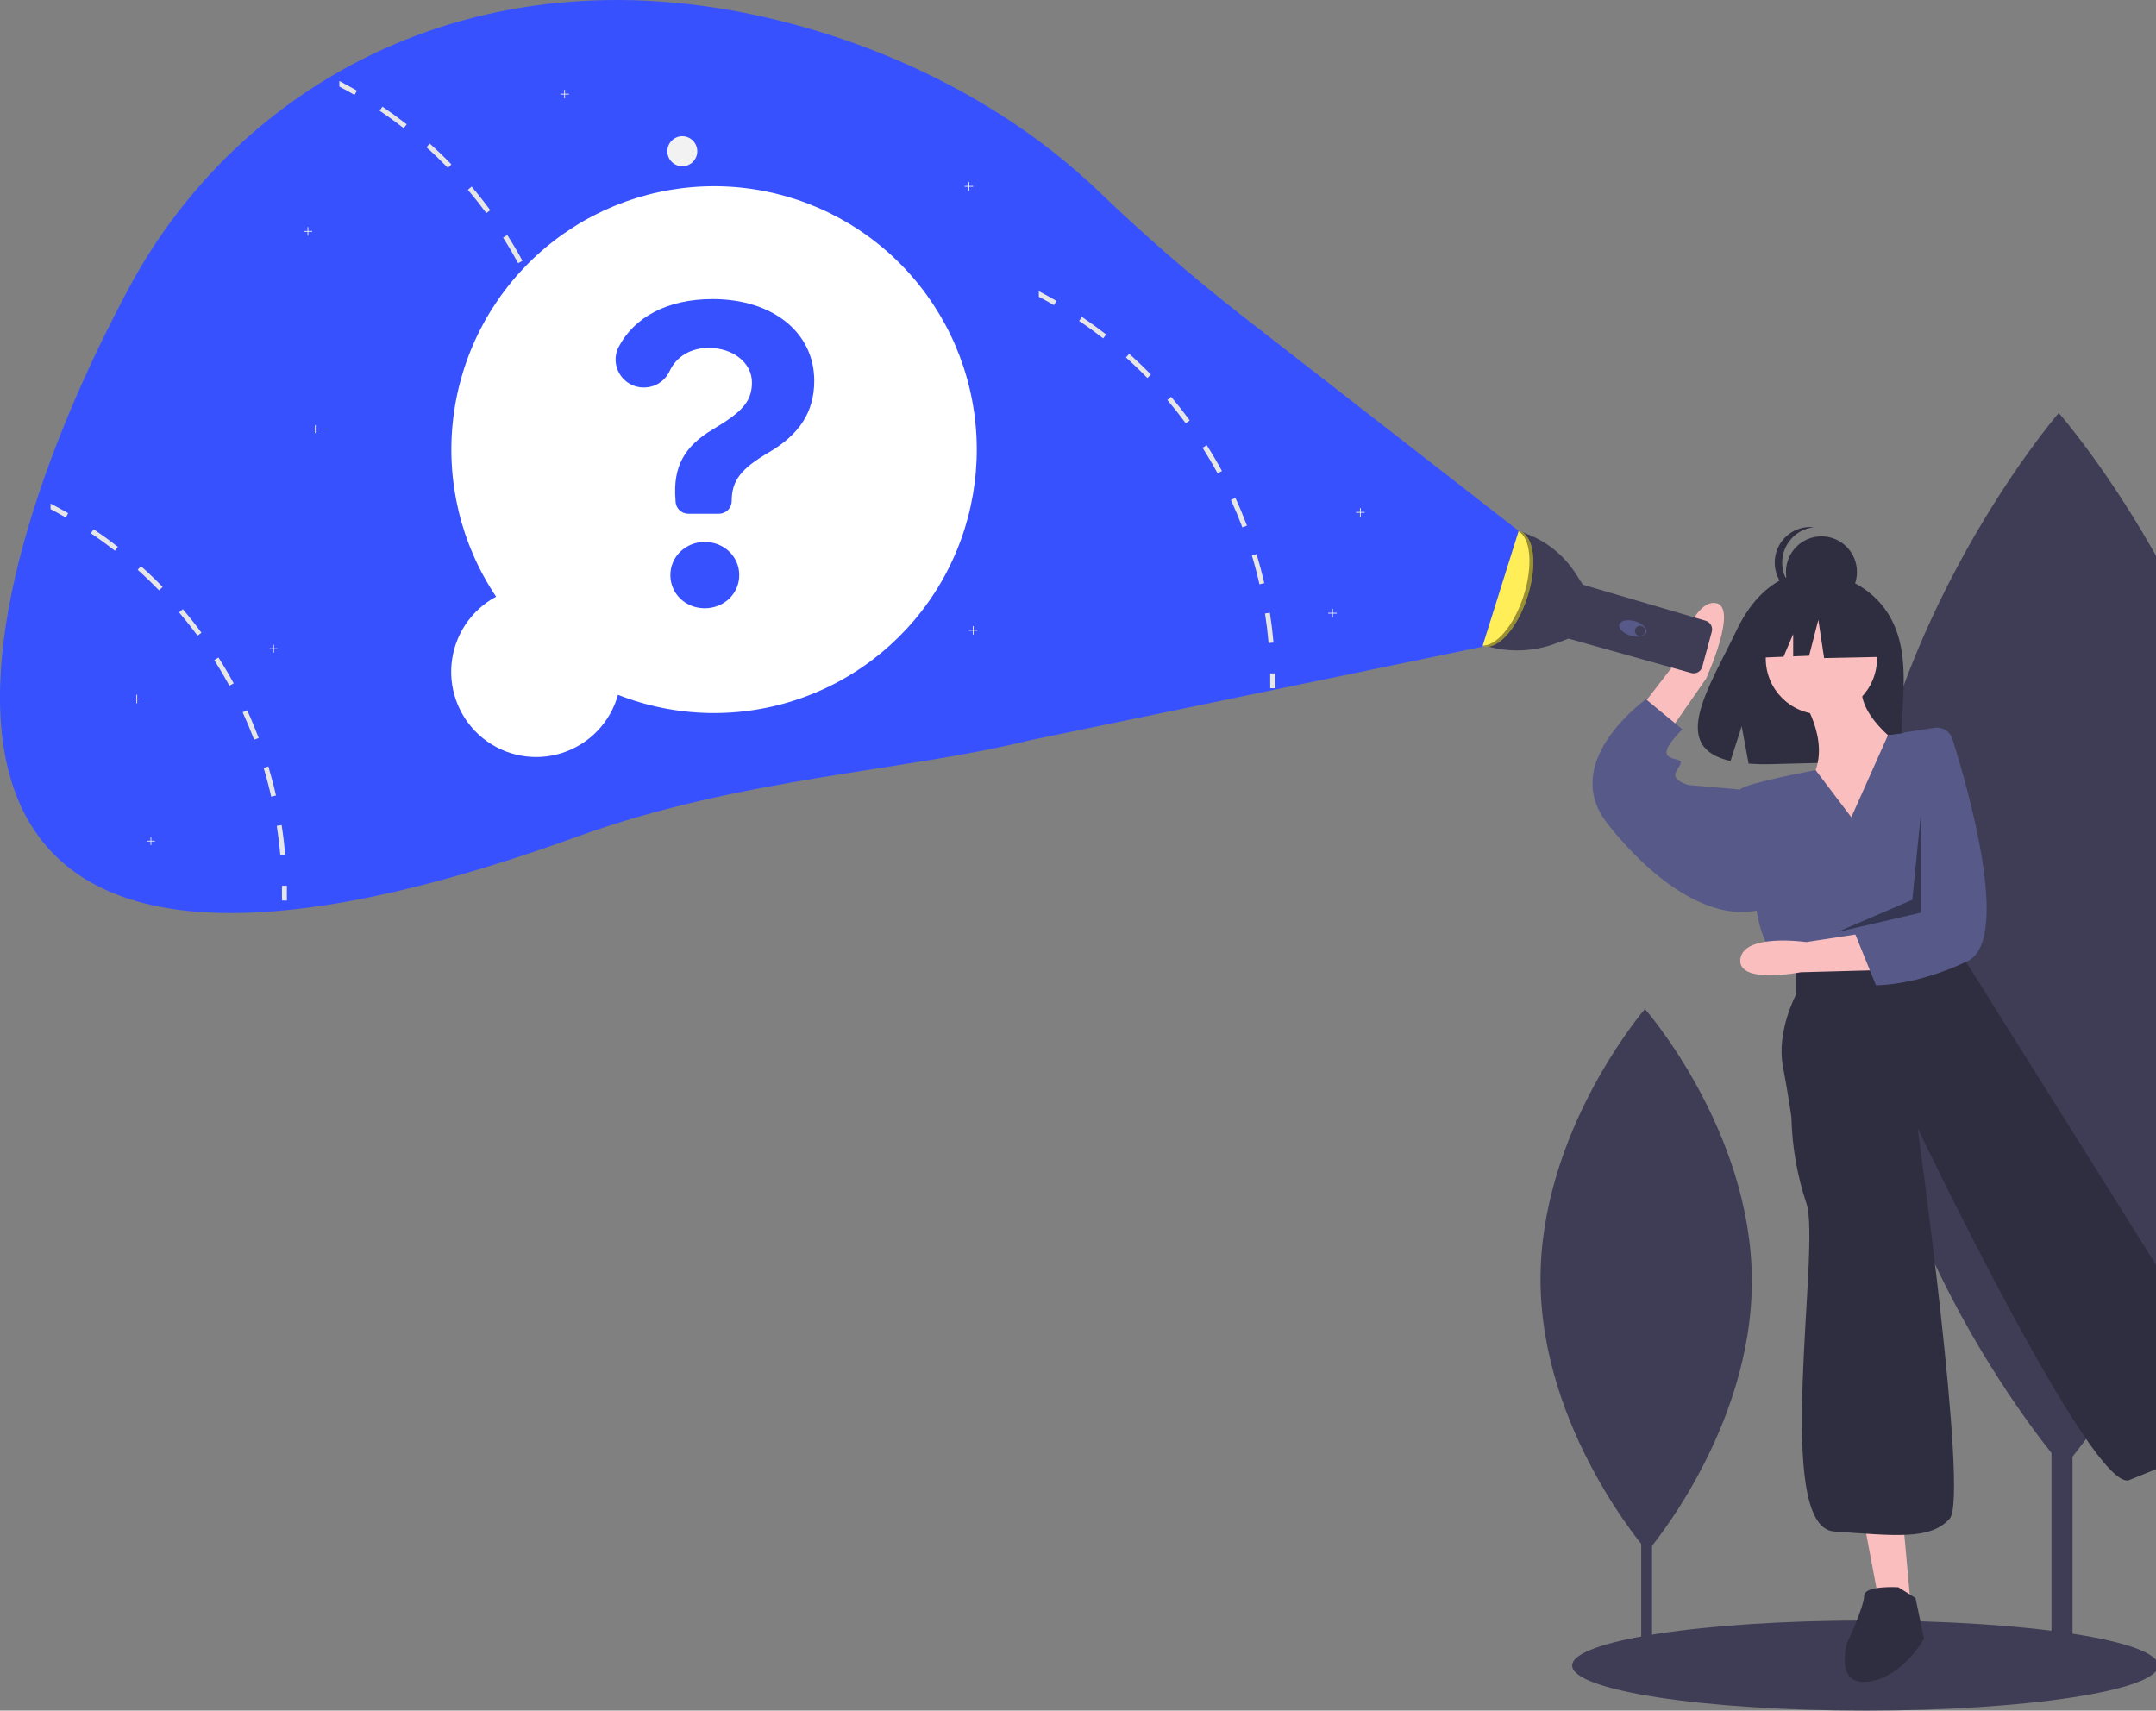 <svg width="334" height="265" viewBox="0 0 334 265" fill="none" xmlns="http://www.w3.org/2000/svg">
<rect x="0" y="0" width="334" height="265" fill="#808080" stroke="none"/>
<g clip-path="url(#clip0_88_914)">
<path d="M321.069 129.08H317.811V258.12H321.069V129.08Z" fill="#3F3D56"/>
<path d="M351.135 145.524C351.343 190.646 319.683 227.372 319.683 227.372C319.683 227.372 287.687 190.941 287.48 145.818C287.272 100.696 318.932 63.971 318.932 63.971C318.932 63.971 350.928 100.402 351.135 145.524Z" fill="#3F3D56"/>
<path d="M255.926 189.795H254.25V256.163H255.926V189.795Z" fill="#3F3D56"/>
<path d="M271.39 198.253C271.497 221.46 255.214 240.349 255.214 240.349C255.214 240.349 238.758 221.611 238.651 198.404C238.544 175.197 254.828 156.308 254.828 156.308C254.828 156.308 271.284 175.045 271.39 198.253Z" fill="#3F3D56"/>
<path d="M288.954 265C314.027 265 334.353 261.876 334.353 258.022C334.353 254.168 314.027 251.044 288.954 251.044C263.881 251.044 243.555 254.168 243.555 258.022C243.555 261.876 263.881 265 288.954 265Z" fill="#3F3D56"/>
<path d="M292.699 95.392C288.853 88.875 281.243 88.572 281.243 88.572C281.243 88.572 273.828 87.621 269.071 97.546C264.638 106.797 258.519 115.729 268.086 117.894L269.815 112.501L270.885 118.296C272.247 118.394 273.614 118.418 274.978 118.366C285.225 118.034 294.982 118.463 294.668 114.776C294.251 109.875 296.4 101.662 292.699 95.392Z" fill="#2F2E41"/>
<path d="M278.846 107.664C278.846 107.664 283.816 114.642 280.834 120.291C277.852 125.94 287.793 131.921 287.793 131.921L295.083 115.971C295.083 115.971 286.467 110.323 288.787 105.006L278.846 107.664Z" fill="#FBBEBE"/>
<path d="M282.161 110.655C286.919 110.655 290.777 106.787 290.777 102.016C290.777 97.244 286.919 93.376 282.161 93.376C277.402 93.376 273.545 97.244 273.545 102.016C273.545 106.787 277.402 110.655 282.161 110.655Z" fill="#FBBEBE"/>
<path d="M252.344 112.003L259.544 102.688C259.544 102.688 262.079 92.924 265.751 93.418C269.423 93.913 264.301 105.128 264.301 105.128L257.147 115.439L252.344 112.003Z" fill="#FBBEBE"/>
<path d="M288.789 235.925L291.109 248.22L296.079 249.549L294.754 234.928L288.789 235.925Z" fill="#FBBEBE"/>
<path d="M286.8 126.604L281.272 119.308C281.272 119.308 270.562 121.288 269.568 122.285C268.574 123.282 272.219 141.557 272.219 141.557C272.219 141.557 272.882 146.541 275.865 149.2L278.847 151.193L303.369 146.209L304.291 135.268C304.627 131.283 304.129 127.272 302.829 123.491C301.529 119.711 299.455 116.244 296.742 113.313L292.475 113.898L286.8 126.604Z" fill="#575A89"/>
<path d="M270.894 122.949L269.237 122.285L261.615 121.62C261.615 121.62 258.964 120.956 259.627 119.627C260.29 118.297 260.952 117.965 259.627 117.633C258.301 117.301 257.97 116.968 258.301 115.971C258.633 114.975 260.621 112.981 260.621 112.981L254.987 108.329C254.987 108.329 254.683 108.545 254.19 108.945C251.393 111.216 242.543 119.409 249.023 127.601C256.644 137.237 265.592 142.886 272.882 140.893L270.894 122.949Z" fill="#575A89"/>
<path d="M278.183 149.532V154.184C278.183 154.184 275.201 159.833 276.195 165.149C277.189 170.466 277.521 173.124 277.521 173.124C277.629 177.646 278.411 182.126 279.84 186.415C282.16 193.061 274.538 236.59 284.148 237.254C293.758 237.919 299.06 238.584 302.043 235.261C305.025 231.938 297.072 174.785 297.072 174.785C297.072 174.785 324.245 231.606 329.879 229.28C335.512 226.954 349.762 221.637 348.105 218.647C346.448 215.656 304.694 149.2 304.694 149.2L303.368 146.209L278.183 149.532Z" fill="#2F2E41"/>
<path d="M294.09 245.894C294.09 245.894 288.788 245.561 288.788 247.223C288.788 248.884 286.137 254.533 286.137 254.533C286.137 254.533 284.148 261.179 289.45 260.514C294.753 259.85 298.066 253.868 298.066 253.868L296.741 247.555L294.09 245.894Z" fill="#2F2E41"/>
<path d="M282.174 94.122C285.213 94.122 287.676 91.651 287.676 88.605C287.676 85.557 285.213 83.087 282.174 83.087C279.135 83.087 276.672 85.557 276.672 88.605C276.672 91.651 279.135 94.122 282.174 94.122Z" fill="#2F2E41"/>
<path d="M276.092 87.153C276.092 85.79 276.595 84.476 277.504 83.463C278.413 82.45 279.664 81.81 281.015 81.666C280.823 81.646 280.629 81.636 280.436 81.635C278.977 81.635 277.577 82.217 276.545 83.251C275.513 84.286 274.934 85.689 274.934 87.153C274.934 88.616 275.513 90.019 276.545 91.054C277.577 92.088 278.977 92.67 280.436 92.67C280.629 92.669 280.823 92.659 281.015 92.639C279.664 92.495 278.413 91.855 277.504 90.843C276.595 89.83 276.092 88.515 276.092 87.153Z" fill="#2F2E41"/>
<path d="M290.999 94.764L283.481 90.815L273.099 92.431L270.951 101.943L276.298 101.737L277.792 98.242V101.679L280.259 101.584L281.691 96.02L282.586 101.943L291.357 101.764L290.999 94.764Z" fill="#2F2E41"/>
<path d="M290.548 150.302L278.954 150.616C278.954 150.616 269.061 152.546 269.616 148.542C270.171 144.538 279.823 145.939 279.823 145.939L290.387 144.323L290.548 150.302Z" fill="#FBBEBE"/>
<path d="M299.721 112.75C300.304 112.661 300.899 112.784 301.399 113.097C301.899 113.409 302.272 113.89 302.45 114.454C304.72 121.626 311.713 145.626 304.765 148.919C296.582 152.797 290.61 152.627 290.61 152.627L287.414 144.736L290.324 141.998L293.43 121.969L294.919 113.479L299.721 112.75Z" fill="#575A89"/>
<path opacity="0.4" d="M297.57 126.106L296.245 139.397L284.646 144.382L297.57 141.391V126.106Z" fill="black"/>
<path d="M235.02 82.227C238.755 83.22 241.987 85.574 244.084 88.83L245.168 90.513L245.222 90.583L264.238 96.162C264.587 96.264 264.882 96.5 265.059 96.818C265.236 97.135 265.282 97.51 265.186 97.862L263.71 103.29C263.662 103.466 263.579 103.632 263.467 103.777C263.355 103.921 263.216 104.042 263.057 104.133C262.898 104.223 262.723 104.281 262.541 104.303C262.36 104.326 262.176 104.312 262 104.262L242.979 98.931L242.978 98.932L241.068 99.656C237.55 100.99 233.692 101.121 230.092 100.03L235.02 82.227Z" fill="#3F3D56"/>
<path d="M255.046 97.969C255.227 97.352 254.437 96.577 253.283 96.238C252.129 95.899 251.047 96.125 250.867 96.742C250.687 97.36 251.477 98.135 252.631 98.473C253.785 98.812 254.866 98.586 255.046 97.969Z" fill="#575A89"/>
<path d="M254.076 98.538C254.517 98.538 254.874 98.18 254.874 97.737C254.874 97.295 254.517 96.937 254.076 96.937C253.635 96.937 253.277 97.295 253.277 97.737C253.277 98.18 253.635 98.538 254.076 98.538Z" fill="#3F3D56"/>
<path d="M236.61 92.508C238.196 87.605 237.689 83.047 235.477 82.328C233.266 81.609 230.187 85.001 228.602 89.904C227.016 94.808 227.523 99.366 229.735 100.085C231.946 100.804 235.024 97.412 236.61 92.508Z" fill="#FFEE58"/>
<path opacity="0.4" d="M236.019 92.335C237.547 87.61 237.131 83.207 235.121 82.249C235.242 82.264 235.361 82.29 235.477 82.328C237.689 83.047 238.196 87.605 236.61 92.508C235.024 97.412 231.946 100.804 229.735 100.085C229.654 100.059 229.576 100.028 229.5 99.991C231.675 100.269 234.517 96.98 236.019 92.335Z" fill="black"/>
<path d="M235.27 82.245L192.112 48.676C184.48 42.697 177.156 36.333 170.169 29.608C157.867 17.849 141.166 8.448 121.721 3.442C74.479 -8.718 37.054 12.844 20.032 44.505C-5.98 92.887 -25.915 171.397 89.421 129.606C114.644 120.466 140.177 119.495 159.536 114.681L229.637 100.188L235.27 82.245Z" fill="#3751FF"/>
<path d="M105.701 25.757C106.982 25.757 108.02 24.715 108.02 23.431C108.02 22.146 106.982 21.105 105.701 21.105C104.419 21.105 103.381 22.146 103.381 23.431C103.381 24.715 104.419 25.757 105.701 25.757Z" fill="#F2F2F2"/>
<path d="M150.761 28.807H150.157V28.202H150.039V28.807H149.436V28.925H150.039V29.531H150.157V28.925H150.761V28.807Z" fill="#F2F2F2"/>
<path d="M211.404 79.314H210.8V78.709H210.682V79.314H210.078V79.432H210.682V80.038H210.8V79.432H211.404V79.314Z" fill="#F2F2F2"/>
<path d="M207.095 94.931H206.491V94.326H206.373V94.931H205.77V95.05H206.373V95.655H206.491V95.05H207.095V94.931Z" fill="#F2F2F2"/>
<path d="M21.855 108.223H21.251V107.617H21.133V108.223H20.529V108.341H21.133V108.946H21.251V108.341H21.855V108.223Z" fill="#F2F2F2"/>
<path d="M48.365 35.785H47.761V35.18H47.643V35.785H47.039V35.904H47.643V36.509H47.761V35.904H48.365V35.785Z" fill="#F2F2F2"/>
<path d="M151.425 97.59H150.821V96.984H150.703V97.59H150.1V97.708H150.703V98.313H150.821V97.708H151.425V97.59Z" fill="#F2F2F2"/>
<path d="M88.13 14.519H87.526V13.914H87.409V14.519H86.805V14.637H87.409V15.243H87.526V14.637H88.13V14.519Z" fill="#F2F2F2"/>
<path d="M88.364 62.36L87.611 62.477C87.847 63.985 88.032 65.527 88.168 67.052L88.927 66.986C88.791 65.441 88.602 63.886 88.364 62.36Z" fill="#E6E6E6"/>
<path d="M86.305 53.276L85.576 53.498C86.017 54.96 86.411 56.459 86.746 57.951L87.492 57.782C87.15 56.273 86.749 54.758 86.305 53.276Z" fill="#E6E6E6"/>
<path d="M83.021 44.563L82.328 44.882C82.964 46.275 83.561 47.703 84.101 49.132L84.814 48.863C84.267 47.418 83.667 45.969 83.021 44.563Z" fill="#E6E6E6"/>
<path d="M78.58 36.396L77.938 36.804C78.756 38.094 79.541 39.429 80.27 40.769L80.94 40.403C80.204 39.047 79.409 37.698 78.58 36.396Z" fill="#E6E6E6"/>
<path d="M73.06 28.91L72.481 29.405C73.468 30.568 74.429 31.784 75.337 33.013L75.947 32.558C75.032 31.315 74.061 30.086 73.06 28.91Z" fill="#E6E6E6"/>
<path d="M66.572 22.244L66.064 22.812C67.204 23.832 68.321 24.905 69.385 25.999L69.932 25.464C68.855 24.357 67.725 23.274 66.572 22.244Z" fill="#E6E6E6"/>
<path d="M59.24 16.522L58.812 17.153C60.078 18.007 61.331 18.918 62.534 19.858L63.005 19.257C61.785 18.306 60.519 17.386 59.24 16.522Z" fill="#E6E6E6"/>
<path d="M52.57 12.548V13.412C53.362 13.827 54.148 14.263 54.916 14.708L55.298 14.047C54.403 13.528 53.494 13.029 52.57 12.548Z" fill="#E6E6E6"/>
<path d="M88.414 71.766L89.176 71.752C89.19 72.523 89.191 73.299 89.179 74.057L88.417 74.045C88.429 73.295 88.428 72.529 88.414 71.766Z" fill="#E6E6E6"/>
<path d="M43.627 127.82L42.875 127.936C43.11 129.445 43.296 130.987 43.432 132.512L44.191 132.445C44.055 130.9 43.866 129.345 43.627 127.82Z" fill="#E6E6E6"/>
<path d="M41.569 118.735L40.84 118.958C41.281 120.42 41.675 121.919 42.01 123.411L42.755 123.241C42.414 121.733 42.013 120.217 41.569 118.735Z" fill="#E6E6E6"/>
<path d="M38.284 110.023L37.592 110.342C38.228 111.734 38.825 113.163 39.365 114.592L40.077 114.323C39.53 112.877 38.931 111.428 38.284 110.023Z" fill="#E6E6E6"/>
<path d="M33.844 101.855L33.201 102.264C34.02 103.553 34.805 104.889 35.534 106.228L36.203 105.863C35.468 104.507 34.672 103.158 33.844 101.855Z" fill="#E6E6E6"/>
<path d="M28.324 94.369L27.744 94.864C28.732 96.027 29.693 97.243 30.601 98.473L31.21 98.018C30.296 96.775 29.325 95.546 28.324 94.369Z" fill="#E6E6E6"/>
<path d="M21.835 87.704L21.328 88.272C22.468 89.292 23.585 90.365 24.649 91.458L25.195 90.923C24.118 89.817 22.988 88.734 21.835 87.704Z" fill="#E6E6E6"/>
<path d="M14.504 81.982L14.076 82.613C15.342 83.467 16.595 84.377 17.798 85.318L18.268 84.716C17.049 83.766 15.783 82.846 14.504 81.982Z" fill="#E6E6E6"/>
<path d="M7.834 78.008V78.871C8.626 79.287 9.411 79.722 10.18 80.167L10.561 79.506C9.667 78.988 8.757 78.488 7.834 78.008Z" fill="#E6E6E6"/>
<path d="M43.678 137.225L44.44 137.212C44.453 137.983 44.455 138.758 44.443 139.516L43.681 139.504C43.693 138.755 43.691 137.988 43.678 137.225Z" fill="#E6E6E6"/>
<path d="M196.725 94.924L195.973 95.04C196.208 96.549 196.394 98.091 196.529 99.616L197.288 99.549C197.152 98.004 196.963 96.449 196.725 94.924Z" fill="#E6E6E6"/>
<path d="M194.667 85.84L193.938 86.062C194.378 87.524 194.773 89.023 195.107 90.515L195.853 90.345C195.512 88.837 195.111 87.322 194.667 85.84Z" fill="#E6E6E6"/>
<path d="M191.382 77.127L190.689 77.446C191.326 78.838 191.922 80.267 192.462 81.696L193.175 81.427C192.628 79.981 192.028 78.532 191.382 77.127Z" fill="#E6E6E6"/>
<path d="M186.942 68.96L186.299 69.368C187.117 70.657 187.903 71.993 188.632 73.332L189.301 72.967C188.565 71.611 187.77 70.262 186.942 68.96Z" fill="#E6E6E6"/>
<path d="M181.422 61.473L180.842 61.968C181.829 63.131 182.79 64.347 183.698 65.577L184.308 65.122C183.393 63.879 182.422 62.65 181.422 61.473Z" fill="#E6E6E6"/>
<path d="M174.933 54.808L174.426 55.376C175.566 56.396 176.683 57.469 177.746 58.562L178.293 58.027C177.216 56.921 176.086 55.838 174.933 54.808Z" fill="#E6E6E6"/>
<path d="M167.601 49.086L167.174 49.717C168.44 50.571 169.692 51.481 170.895 52.422L171.366 51.82C170.146 50.87 168.88 49.95 167.601 49.086Z" fill="#E6E6E6"/>
<path d="M160.932 45.112V45.975C161.724 46.391 162.509 46.826 163.278 47.271L163.659 46.61C162.764 46.092 161.855 45.592 160.932 45.112Z" fill="#E6E6E6"/>
<path d="M196.775 104.329L197.537 104.316C197.551 105.087 197.552 105.862 197.54 106.62L196.779 106.608C196.79 105.859 196.789 105.092 196.775 104.329Z" fill="#E6E6E6"/>
<path d="M49.474 66.421H48.912V65.858H48.802V66.421H48.24V66.531H48.802V67.095H48.912V66.531H49.474V66.421Z" fill="#F2F2F2"/>
<path d="M42.997 100.433H42.435V99.869H42.326V100.433H41.764V100.543H42.326V101.106H42.435V100.543H42.997V100.433Z" fill="#F2F2F2"/>
<path d="M23.997 130.241H23.435V129.678H23.325V130.241H22.764V130.351H23.325V130.914H23.435V130.351H23.997V130.241Z" fill="#F2F2F2"/>
<path d="M76.855 92.435C71.422 84.338 69.063 74.557 70.206 64.866C71.349 55.174 75.917 46.214 83.083 39.611C90.249 33.007 99.537 29.197 109.264 28.872C118.991 28.546 128.513 31.727 136.102 37.837C143.69 43.946 148.845 52.581 150.629 62.174C152.414 71.768 150.711 81.685 145.829 90.127C140.947 98.569 133.209 104.978 124.019 108.19C114.829 111.403 104.795 111.207 95.737 107.638C95.15 109.739 94.052 111.662 92.542 113.234C91.032 114.806 89.156 115.978 87.084 116.645C85.011 117.312 82.806 117.454 80.665 117.056C78.525 116.659 76.516 115.736 74.819 114.37C73.122 113.003 71.789 111.236 70.939 109.226C70.09 107.216 69.751 105.027 69.953 102.853C70.155 100.68 70.891 98.591 72.095 96.773C73.3 94.955 74.935 93.464 76.855 92.435Z" fill="white"/>
<path d="M110.393 46.332C119.722 46.332 126.141 51.521 126.141 58.98C126.141 63.92 123.753 67.338 119.15 70.057C114.821 72.576 113.353 74.422 113.353 77.616C113.353 77.874 113.303 78.131 113.204 78.37C113.105 78.609 112.96 78.826 112.778 79.009C112.595 79.192 112.379 79.338 112.14 79.436C111.902 79.536 111.646 79.587 111.388 79.587H106.618C106.109 79.587 105.62 79.388 105.253 79.033C104.887 78.679 104.672 78.195 104.654 77.684L104.646 77.441C104.223 72.302 106.014 69.109 110.517 66.465C114.722 63.945 116.488 62.348 116.488 59.255C116.488 56.161 113.503 53.891 109.796 53.891C106.978 53.891 104.748 55.267 103.726 57.512C103.366 58.272 102.797 58.913 102.086 59.359C101.375 59.805 100.551 60.037 99.712 60.028C96.48 60.028 94.345 56.582 95.857 53.718C98.248 49.187 103.292 46.332 110.393 46.332ZM103.85 89.091C103.85 86.222 106.238 83.952 109.174 83.952C112.134 83.952 114.523 86.198 114.523 89.091C114.523 91.985 112.134 94.23 109.174 94.23C106.213 94.23 103.85 91.985 103.85 89.091Z" fill="#3751FF"/>
</g>
<defs>
<clipPath id="clip0_88_914">
<rect width="366" height="265" fill="white"/>
</clipPath>
</defs>
</svg>
